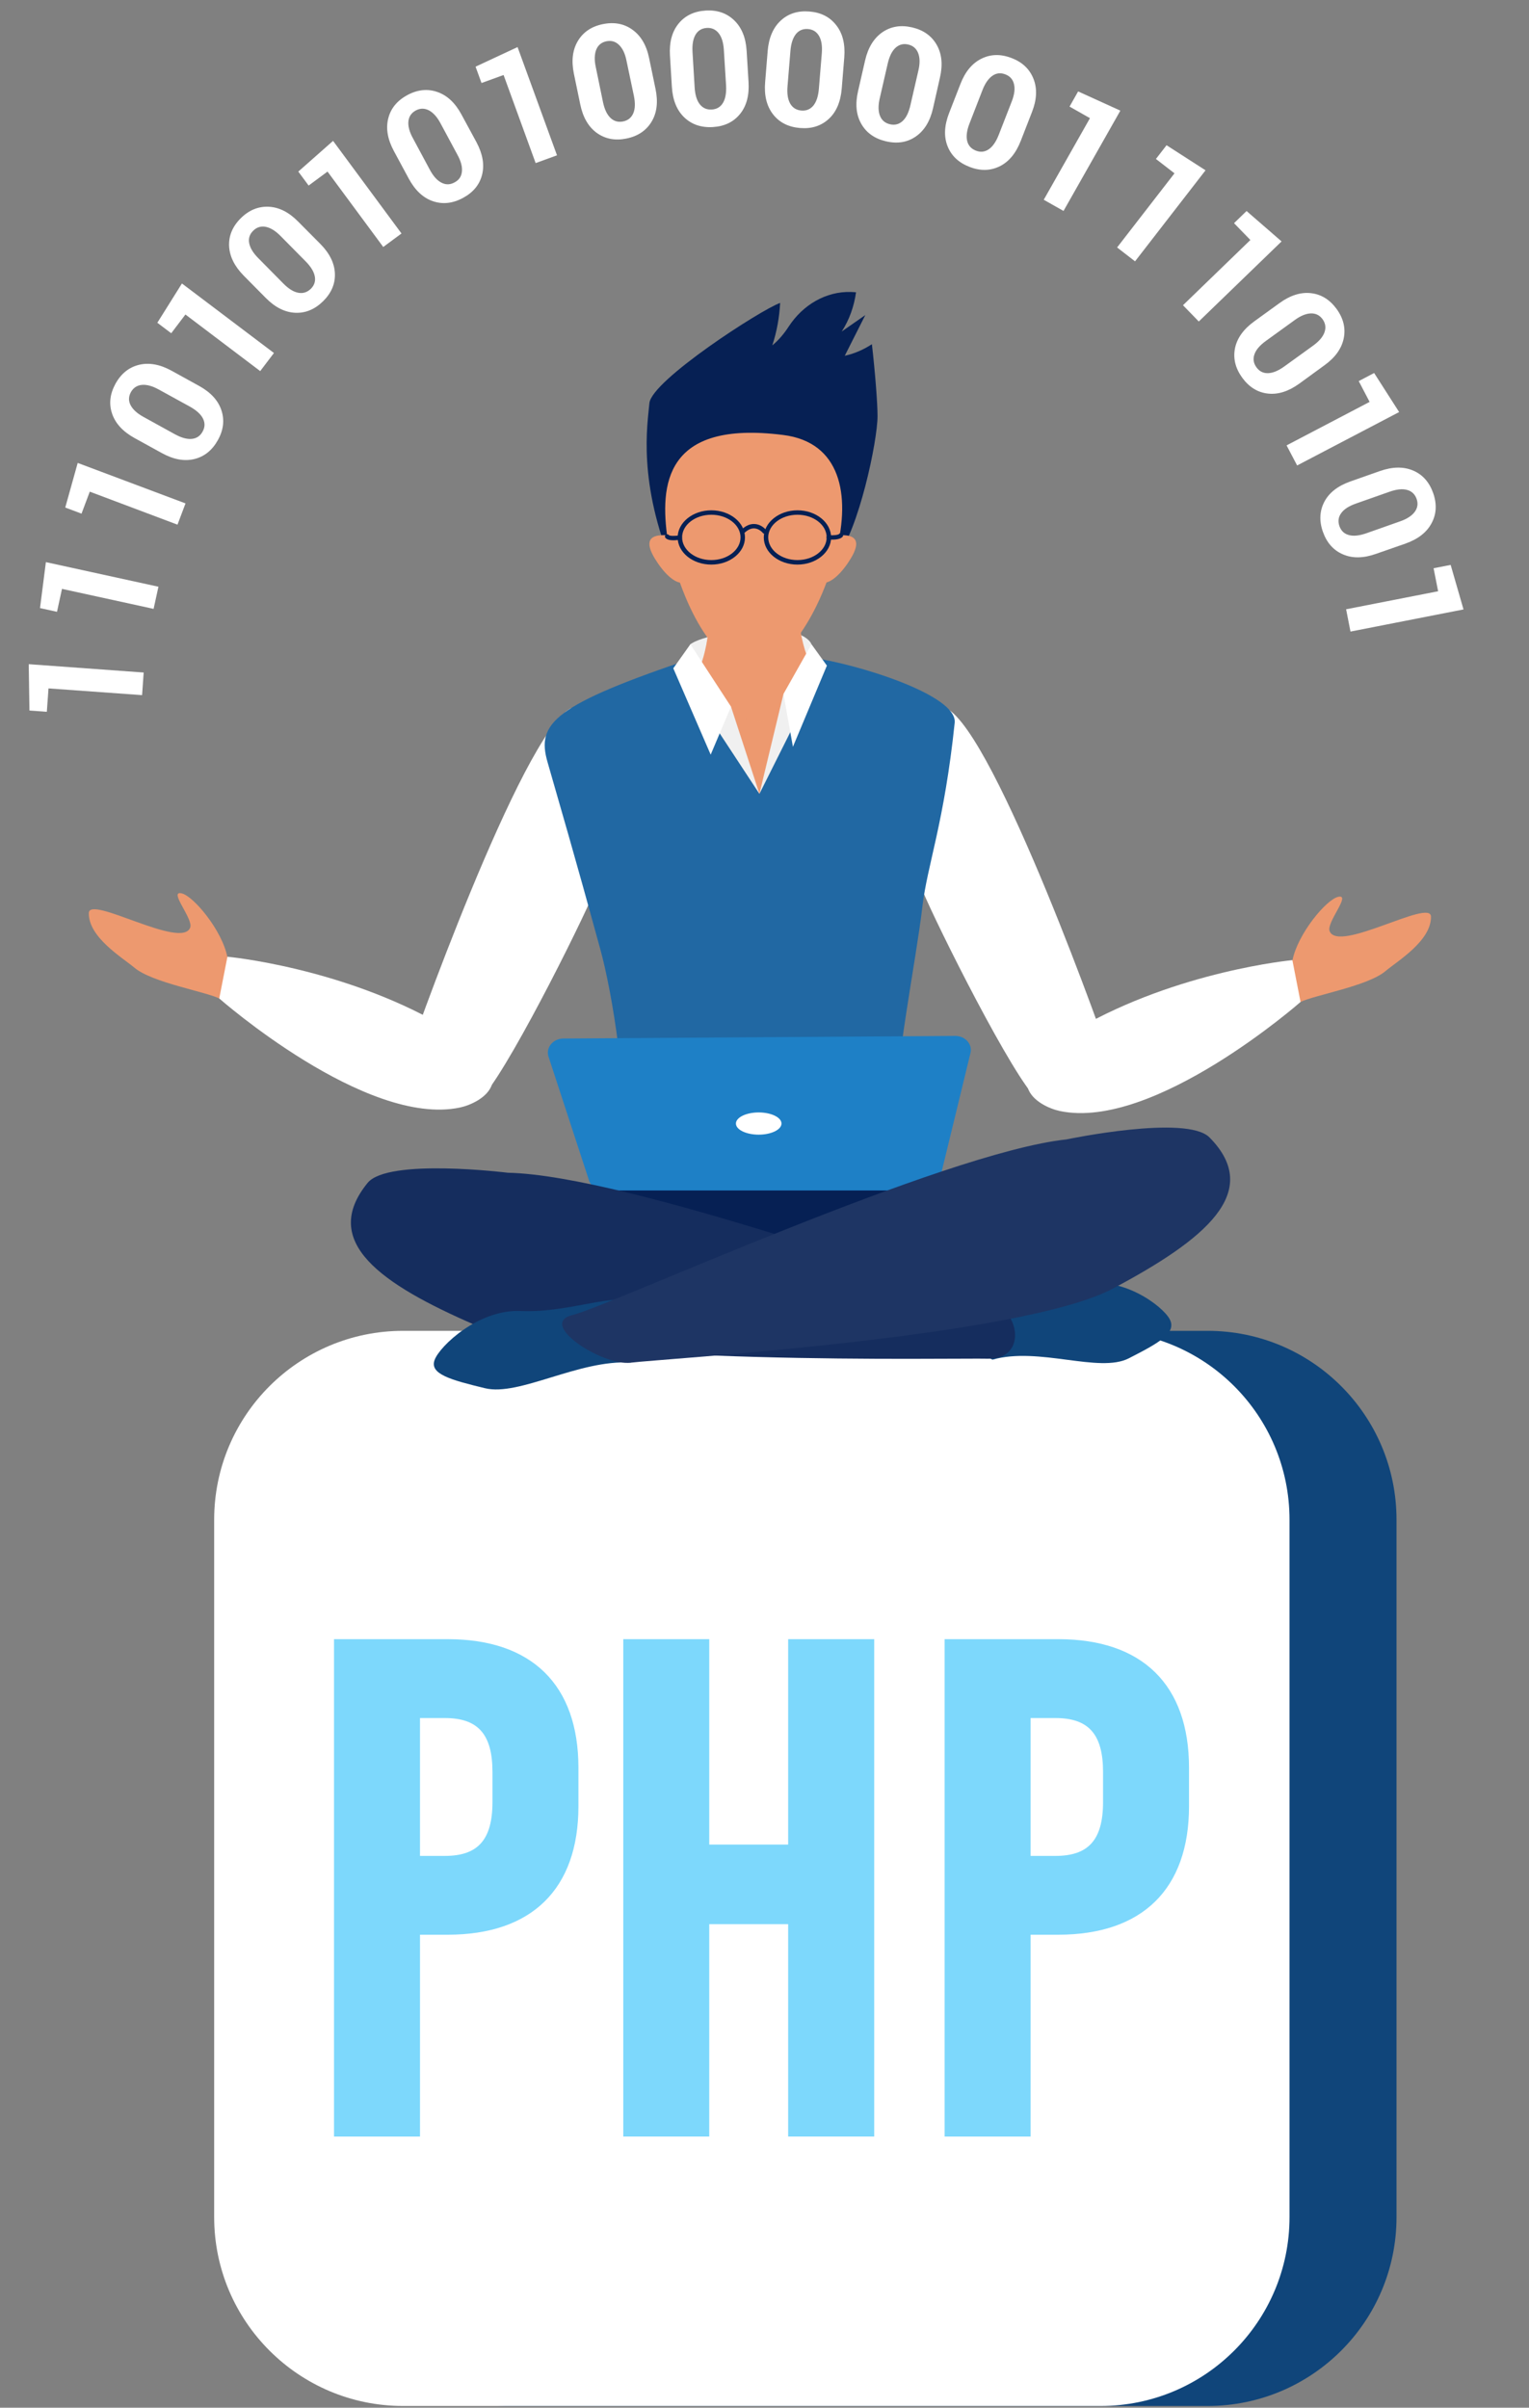 <?xml version="1.0" encoding="utf-8"?>
<!-- Generator: Adobe Illustrator 24.3.0, SVG Export Plug-In . SVG Version: 6.00 Build 0)  -->
<svg version="1.1" id="Layer_1" xmlns="http://www.w3.org/2000/svg" xmlns:xlink="http://www.w3.org/1999/xlink" x="0px" y="0px"
	 viewBox="0 0 192.62 303.38" style="enable-background:new 0 0 192.62 303.38;" xml:space="preserve">
<rect x="0" y="0" width="192.62" height="303.38" fill="#808080" stroke="none"/>
<style type="text/css">
	.st0{fill:#10457A;}
	.st1{fill:#FFFFFF;}
	.st2{fill:#7DD8FC;}
	.st3{fill:#ED996F;}
	.st4{fill:#062054;}
	.st5{fill:#2168A3;}
	.st6{fill:#1E80C6;}
	.st7{fill:#152D5E;}
	.st8{fill:#1E3564;}
	.st9{fill:#F0F0F0;}
	.st10{opacity:0.3;fill:#ED996F;}
</style>
<g>
	<g>
		<path class="st0" d="M152.13,167.69H64.26c-13.14,0-23.8,10.65-23.8,23.8v87.87c0,13.14,10.66,23.8,23.8,23.8h87.87
			c13.14,0,23.8-10.65,23.8-23.8v-87.87C175.93,178.34,165.27,167.69,152.13,167.69z"/>
		<path class="st1" d="M138.65,167.69H50.78c-13.14,0-23.8,10.65-23.8,23.8v87.87c0,13.14,10.66,23.8,23.8,23.8h87.87
			c13.14,0,23.8-10.65,23.8-23.8v-87.87C162.45,178.34,151.8,167.69,138.65,167.69z"/>
		<g>
			<path class="st2" d="M56.4,206.54H42.08v62.67h10.83v-25.43h3.49c10.56,0,16.47-5.73,16.47-16.2v-4.83
				C72.87,212.27,66.97,206.54,56.4,206.54z M62.04,227.05c0,4.83-1.88,6.8-6,6.8h-3.13v-17.37h3.13c4.12,0,6,1.97,6,6.8V227.05z"/>
			<polygon class="st2" points="99.29,232.42 89.35,232.42 89.35,206.54 78.52,206.54 78.52,269.21 89.35,269.21 89.35,242.45 
				99.29,242.45 99.29,269.21 110.13,269.21 110.13,206.54 99.29,206.54 			"/>
			<path class="st2" d="M133.32,206.54H119v62.67h10.83v-25.43h3.49c10.56,0,16.47-5.73,16.47-16.2v-4.83
				C149.79,212.27,143.89,206.54,133.32,206.54z M138.96,227.05c0,4.83-1.88,6.8-6,6.8h-3.13v-17.37h3.13c4.12,0,6,1.97,6,6.8
				V227.05z"/>
		</g>
	</g>
	<g>
		<path class="st3" d="M162.82,121.01c0.66-3.34,4.28-7.7,5.78-8.01c1.66-0.35-1.52,3.22-1.1,4.32c1.08,2.82,12.73-4.15,12.77-1.83
			c0.05,3.06-4.22,5.6-5.74,6.88c-2.23,1.88-8.89,3-10.7,3.88C163.76,126.42,157.47,125.67,162.82,121.01z"/>
		<g>
			<path class="st4" d="M106.42,44.83c0.86-1.71,1.72-3.42,2.59-5.13c-0.99,0.69-1.98,1.38-2.97,2.07c0.96-1.48,1.56-3.19,1.8-4.94
				c-0.19-0.02-0.4-0.03-0.63-0.04c-3.19-0.1-6.09,1.66-7.84,4.34c-0.58,0.89-1.25,1.71-2.08,2.39c0.58-1.73,0.89-3.54,0.99-5.35
				l0,0c-2.38,0.83-16.21,9.77-16.47,12.63c-0.25,2.75-1.5,10,3.02,20.82c0,0,17.73,2.18,20.55-1.35
				c2.82-3.52,5.17-14.72,5.17-17.85c0-1.63-0.31-5.56-0.71-9.05C108.8,44.05,107.65,44.56,106.42,44.83z"/>
			<path class="st1" d="M71.93,89.24c-6.24,3.15-20.53,43.58-20.62,44.16c-0.64,4,9.75,4.5,9.75,4.5
				c3.81-4.62,13.34-23.94,14.12-26.35C79.59,97.97,71.93,89.24,71.93,89.24z"/>
			<path class="st1" d="M119.21,89.24c6.24,3.15,20.53,43.58,20.62,44.16c0.64,4-9.75,4.5-9.75,4.5
				c-3.81-4.62-13.34-23.94-14.12-26.35C111.54,97.97,119.21,89.24,119.21,89.24z"/>
			<path class="st5" d="M87.74,82.78c-18.07,6.05-20.18,8.35-18.76,13.26c4.26,14.73,5.33,18.84,6.63,23.51
				c1.52,5.47,3.66,18.53,2.62,25.3c-1.67,10.89-0.21,20.27,18.1,19.76c18.9-0.53,16.34-7.66,16.34-22.2
				c0-8.18,2.73-21.24,3.53-28.17c0.61-5.24,2.75-10.53,4.07-23.17c0.37-3.54-12.52-7.45-17.91-8.18
				C95.83,82.02,87.74,82.78,87.74,82.78z"/>
			<path class="st1" d="M163.84,126.25c0,0-18.48,16.25-30.33,13.74c-2.58-0.55-8.93-3.89,2.19-10.32
				c12.7-7.35,27.11-8.69,27.11-8.69L163.84,126.25z"/>
			<path class="st3" d="M28.64,120.57c-0.66-3.34-4.28-7.7-5.78-8.01c-1.66-0.35,1.52,3.22,1.1,4.32
				c-1.08,2.82-12.73-4.15-12.77-1.83c-0.05,3.06,4.22,5.6,5.74,6.88c2.23,1.88,8.89,3,10.7,3.88
				C27.7,125.99,33.98,125.23,28.64,120.57z"/>
			<path class="st1" d="M27.62,125.81c0,0,18.48,16.25,30.33,13.74c2.58-0.55,8.93-3.89-2.19-10.32
				c-12.7-7.35-27.11-8.68-27.11-8.68L27.62,125.81z"/>
			<path class="st4" d="M94.17,169.15c16.26-0.46,30.41-0.96,30.41-0.96c32.62-10.35-8.35-16.98-11.88-22.47
				c-7.46,3.59-22.9,6.43-34.48-0.87c-4.91,8.11-6.35,16.52-6.35,16.52S78.42,169.6,94.17,169.15z"/>
			<path class="st0" d="M125.04,171.32c5.83-1.66,13.42,1.75,17.17-0.17c3.75-1.92,6.05-3.18,5.16-4.9
				c-0.89-1.72-6.11-5.56-10.82-4.32c-6.23,1.64-12.23-0.91-15.12,2.51C118.08,168.44,125.04,171.32,125.04,171.32z"/>
			<g>
				<g>
					<path class="st6" d="M69.1,133.14l5.1,15.59c0.25,0.75,1.01,1.27,1.88,1.27h40.4c0.92,0,1.71-0.58,1.91-1.39l3.87-15.93
						c0.27-1.11-0.67-2.16-1.93-2.15l-49.38,0.33C69.66,130.88,68.73,132.01,69.1,133.14z"/>
					<path class="st1" d="M98.45,141.57c0,0.77-1.29,1.4-2.87,1.4c-1.59,0-2.87-0.63-2.87-1.4s1.29-1.4,2.87-1.4
						C97.16,140.17,98.45,140.8,98.45,141.57z"/>
				</g>
			</g>
			<path class="st7" d="M63.99,147.77c15.3,0.32,55.35,15.26,59.91,15.95c4.56,0.69,5.81,7.64,0.48,7.48
				c-3.53-0.11-52.57,0.93-64.47-4.22c-11.9-5.16-19.65-10.51-13.6-17.93C48.88,145.89,63.99,147.77,63.99,147.77z"/>
			<path class="st0" d="M79.46,171.69c-6.51-0.41-14.03,4.28-18.36,3.23c-4.34-1.05-7.01-1.79-6.35-3.56
				c0.65-1.78,5.57-6.4,10.81-6.17c6.93,0.3,12.65-2.97,16.57-0.63C83.73,165.52,79.46,171.69,79.46,171.69z"/>
			<path class="st8" d="M134.35,143.57c-15.46,1.64-57.64,21.03-62.2,22.12c-4.55,1.09,3.75,6.46,7.31,6.01
				c3.56-0.46,49.17-3.17,60.75-9.34c11.58-6.16,18.95-12.17,12.16-19.04C149.48,140.39,134.35,143.57,134.35,143.57z"/>
			<path class="st9" d="M86.97,81.18c0,0,1.46-1.29,8-1.79c6.55-0.5,7.26,1.79,7.26,1.79v2.68l-15.26,0.41V81.18z"/>
			<g>
				<path class="st3" d="M89.74,70.73c0,11.79-1.87,13.82-1.87,13.82l7.79,15.47l6.64-16.05c0,0-2.27-2.88-2.05-13.79
					C100.62,52.21,89.74,70.73,89.74,70.73z"/>
				<path class="st10" d="M102.23,83.87c-0.37-0.57-2.17-3.86-1.97-13.67c0.06-2.98-0.21-4.89-0.67-6.11
					c-1.14-0.36-2.41-0.62-3.97-0.62c-0.07,0-0.11,0.02-0.18,0.02c-2.77,2.28-5.7,7.25-5.7,7.25c0,7.03-0.66,10.55-1.2,12.28
					c2.11,5.28,4.79,7.93,7.08,7.93C97.63,90.94,100.2,88.26,102.23,83.87z"/>
				<path class="st3" d="M102.72,69.89c-0.29,1.9,0.22,3.33,0.88,3.51c0.69,0.19,1.92-0.57,3.18-2.41c1.02-1.49,1.9-3.31-0.21-3.53
					C104.81,67.27,103.02,67.93,102.72,69.89z"/>
				<path class="st3" d="M86.95,69.89c0.29,1.9-0.22,3.33-0.88,3.51c-0.69,0.19-1.92-0.57-3.18-2.41c-1.02-1.49-1.9-3.31,0.21-3.53
					C84.86,67.27,86.65,67.93,86.95,69.89z"/>
			</g>
			<path class="st3" d="M98.67,54.81C83.7,52.91,83.11,61.11,84.11,68c0.09,0.45,0.19,0.9,0.31,1.36
				c2.56,9.95,6.93,14.92,10.48,14.92c3.4,0,8.2-5.93,10.48-14.92C107.14,62.37,105.92,55.72,98.67,54.81z"/>
			<polygon class="st9" points="92.09,89.04 95.67,100.03 89.8,91.09 			"/>
			<polygon class="st1" points="86.97,81.18 92.09,89.04 89.53,95.09 84.82,84.21 			"/>
			<polygon class="st9" points="98.7,87.44 95.67,100.03 100.22,90.94 			"/>
			<polygon class="st1" points="102.23,81.18 98.7,87.44 99.89,94.1 104.17,83.87 			"/>
			<g>
				<g>
					<g>
						<path class="st4" d="M93.57,67.26c-0.07,0-0.15-0.03-0.2-0.09c-0.11-0.11-0.1-0.29,0.01-0.4c0.55-0.53,1.13-0.79,1.72-0.74
							c0.87,0.06,1.41,0.74,1.43,0.77c0.1,0.12,0.07,0.3-0.05,0.39c-0.12,0.09-0.3,0.08-0.39-0.05c0,0-0.42-0.52-1.04-0.56
							c-0.42-0.03-0.85,0.17-1.29,0.59C93.71,67.23,93.64,67.26,93.57,67.26z"/>
					</g>
				</g>
				<g>
					<g>
						<path class="st4" d="M104.84,68c-0.19,0-0.36-0.01-0.46-0.02c-0.15-0.01-0.27-0.15-0.25-0.3c0.01-0.16,0.15-0.26,0.3-0.25
							c0.51,0.05,1.17-0.01,1.29-0.16c0.1-0.12,0.28-0.13,0.4-0.03c0.12,0.1,0.13,0.28,0.03,0.39C105.89,67.93,105.29,68,104.84,68z
							"/>
					</g>
				</g>
				<g>
					<g>
						<path class="st4" d="M84.84,68.08c-0.4,0-0.81-0.07-1.01-0.31c-0.1-0.12-0.08-0.29,0.04-0.39c0.12-0.1,0.29-0.08,0.39,0.04
							c0.11,0.12,0.75,0.14,1.33,0.03c0.17-0.03,0.3,0.07,0.33,0.22c0.03,0.15-0.07,0.3-0.22,0.33
							C85.54,68.02,85.2,68.08,84.84,68.08z"/>
					</g>
				</g>
				<g>
					<path class="st4" d="M100.46,71.14c-2.34,0-4.24-1.53-4.24-3.42c0-1.88,1.91-3.42,4.24-3.42c2.34,0,4.24,1.53,4.24,3.42
						C104.7,69.6,102.8,71.14,100.46,71.14z M100.46,64.86c-2.03,0-3.68,1.28-3.68,2.85c0,1.58,1.65,2.86,3.68,2.86
						c2.03,0,3.68-1.28,3.68-2.86C104.14,66.14,102.49,64.86,100.46,64.86z"/>
				</g>
				<g>
					<path class="st4" d="M89.61,71.14c-2.34,0-4.24-1.53-4.24-3.42c0-1.88,1.91-3.42,4.24-3.42c2.34,0,4.24,1.53,4.24,3.42
						C93.85,69.6,91.95,71.14,89.61,71.14z M89.61,64.86c-2.03,0-3.68,1.28-3.68,2.85c0,1.58,1.65,2.86,3.68,2.86
						c2.03,0,3.68-1.28,3.68-2.86C93.29,66.14,91.64,64.86,89.61,64.86z"/>
				</g>
			</g>
		</g>
	</g>
	<g>
		<path class="st1" d="M18.1,84.74l-0.2,2.85L6.11,86.74L5.9,89.69l-2.19-0.16l-0.09-5.84L18.1,84.74z"/>
		<path class="st1" d="M19.96,73.93l-0.61,2.79L7.81,74.2l-0.63,2.89l-2.14-0.47l0.74-5.79L19.96,73.93z"/>
		<path class="st1" d="M23.37,63.43l-1.01,2.68l-11.05-4.16l-1.04,2.77l-2.05-0.77l1.57-5.62L23.37,63.43z"/>
		<path class="st1" d="M25.07,48.62c1.47,0.81,2.41,1.83,2.82,3.07c0.41,1.23,0.27,2.49-0.44,3.76c-0.71,1.28-1.7,2.08-2.96,2.39
			c-1.27,0.31-2.63,0.06-4.1-0.75l-3.45-1.9c-1.46-0.81-2.4-1.83-2.82-3.07c-0.42-1.24-0.27-2.49,0.43-3.77
			c0.7-1.27,1.69-2.07,2.96-2.38c1.27-0.31,2.64-0.06,4.1,0.74L25.07,48.62z M19.98,49.07c-0.8-0.44-1.51-0.63-2.12-0.57
			c-0.61,0.06-1.07,0.37-1.37,0.91c-0.3,0.55-0.32,1.1-0.04,1.64c0.28,0.54,0.82,1.04,1.62,1.48l3.95,2.18
			c0.82,0.45,1.53,0.65,2.14,0.59c0.61-0.06,1.07-0.37,1.37-0.93c0.3-0.54,0.31-1.09,0.04-1.63c-0.27-0.54-0.82-1.04-1.64-1.5
			L19.98,49.07z"/>
		<path class="st1" d="M34.51,44.48l-1.73,2.28l-9.42-7.13l-1.79,2.36l-1.75-1.32l3.1-4.95L34.51,44.48z"/>
		<path class="st1" d="M40.35,30.73c1.18,1.19,1.79,2.44,1.84,3.74c0.05,1.3-0.45,2.46-1.48,3.48c-1.05,1.03-2.22,1.52-3.52,1.46
			c-1.3-0.06-2.54-0.68-3.72-1.88l-2.77-2.8c-1.17-1.19-1.78-2.44-1.84-3.74c-0.05-1.3,0.44-2.47,1.48-3.5
			c1.03-1.02,2.21-1.5,3.51-1.44c1.31,0.06,2.55,0.69,3.72,1.88L40.35,30.73z M35.34,29.73c-0.64-0.65-1.27-1.03-1.87-1.15
			c-0.6-0.11-1.13,0.05-1.57,0.49c-0.45,0.44-0.62,0.96-0.51,1.56c0.11,0.6,0.49,1.23,1.13,1.88l3.17,3.21
			c0.66,0.67,1.29,1.06,1.89,1.17c0.6,0.11,1.12-0.06,1.58-0.5c0.44-0.44,0.61-0.96,0.5-1.55c-0.11-0.6-0.49-1.23-1.15-1.9
			L35.34,29.73z"/>
		<path class="st1" d="M50.58,29.42l-2.3,1.7l-7.02-9.5l-2.38,1.76l-1.3-1.76l4.38-3.87L50.58,29.42z"/>
		<path class="st1" d="M60.02,17.91c0.79,1.48,1.03,2.85,0.71,4.11c-0.32,1.26-1.12,2.23-2.41,2.92c-1.29,0.7-2.56,0.83-3.79,0.41
			c-1.23-0.42-2.24-1.37-3.04-2.85l-1.87-3.47c-0.79-1.47-1.03-2.84-0.71-4.11c0.32-1.27,1.12-2.24,2.41-2.94
			c1.28-0.69,2.54-0.82,3.78-0.39c1.24,0.43,2.25,1.38,3.04,2.85L60.02,17.91z M55.49,15.53c-0.43-0.81-0.93-1.35-1.47-1.63
			c-0.55-0.28-1.09-0.27-1.64,0.02c-0.55,0.3-0.86,0.75-0.93,1.36c-0.06,0.61,0.12,1.32,0.56,2.12l2.13,3.97
			c0.44,0.83,0.94,1.38,1.48,1.65c0.54,0.28,1.09,0.27,1.65-0.04c0.55-0.29,0.86-0.74,0.92-1.35c0.07-0.61-0.12-1.32-0.57-2.14
			L55.49,15.53z"/>
		<path class="st1" d="M70.17,19.57l-2.69,0.98l-4.04-11.1l-2.78,1.01l-0.75-2.06l5.29-2.47L70.17,19.57z"/>
		<path class="st1" d="M82.58,11.2c0.34,1.64,0.18,3.02-0.5,4.14c-0.67,1.11-1.72,1.82-3.14,2.11c-1.44,0.3-2.68,0.06-3.74-0.69
			c-1.06-0.76-1.76-1.96-2.1-3.6L72.3,9.3c-0.34-1.64-0.17-3.02,0.5-4.14c0.67-1.12,1.72-1.83,3.15-2.12
			c1.42-0.29,2.67-0.06,3.73,0.71c1.06,0.76,1.77,1.96,2.1,3.6L82.58,11.2z M78.92,7.63c-0.18-0.9-0.5-1.56-0.95-1.98
			C77.53,5.22,77,5.08,76.4,5.2c-0.62,0.13-1.04,0.47-1.28,1.04c-0.23,0.56-0.26,1.3-0.07,2.19l0.91,4.42
			c0.19,0.92,0.51,1.59,0.95,2.01c0.44,0.42,0.97,0.57,1.6,0.44c0.61-0.13,1.03-0.47,1.27-1.03c0.24-0.56,0.26-1.3,0.07-2.22
			L78.92,7.63z"/>
		<path class="st1" d="M94.3,10.35c0.1,1.67-0.26,3.02-1.08,4.02c-0.82,1.01-1.96,1.55-3.41,1.64c-1.46,0.09-2.67-0.32-3.61-1.22
			c-0.94-0.9-1.46-2.19-1.56-3.86L84.4,7c-0.1-1.67,0.26-3.01,1.08-4.02c0.82-1.01,1.96-1.56,3.42-1.65
			c1.45-0.09,2.65,0.32,3.59,1.23c0.95,0.91,1.47,2.2,1.57,3.86L94.3,10.35z M91.19,6.29c-0.06-0.92-0.27-1.62-0.65-2.1
			c-0.38-0.48-0.88-0.71-1.5-0.67c-0.63,0.04-1.1,0.32-1.41,0.84c-0.31,0.52-0.44,1.24-0.39,2.16l0.27,4.5
			c0.06,0.93,0.27,1.64,0.65,2.12c0.38,0.48,0.88,0.7,1.52,0.66c0.62-0.04,1.09-0.32,1.4-0.84c0.31-0.52,0.44-1.25,0.39-2.19
			L91.19,6.29z"/>
		<path class="st1" d="M106.04,11.16c-0.14,1.67-0.68,2.95-1.64,3.83c-0.96,0.88-2.16,1.26-3.61,1.14c-1.46-0.12-2.6-0.69-3.4-1.72
			c-0.8-1.03-1.14-2.37-1-4.05l0.32-3.93c0.14-1.66,0.68-2.94,1.64-3.83c0.96-0.89,2.16-1.27,3.62-1.15
			c1.45,0.12,2.58,0.69,3.38,1.73c0.81,1.03,1.14,2.38,1.01,4.05L106.04,11.16z M103.53,6.7c0.07-0.91-0.04-1.64-0.35-2.17
			c-0.31-0.53-0.77-0.82-1.39-0.87c-0.63-0.05-1.13,0.16-1.52,0.63c-0.38,0.48-0.61,1.17-0.69,2.08l-0.37,4.5
			c-0.08,0.94,0.04,1.66,0.34,2.19c0.31,0.53,0.78,0.82,1.41,0.87c0.62,0.05,1.12-0.16,1.51-0.63c0.38-0.47,0.61-1.17,0.69-2.11
			L103.53,6.7z"/>
		<path class="st1" d="M117.54,13.64c-0.37,1.64-1.1,2.82-2.17,3.56c-1.07,0.74-2.32,0.94-3.74,0.61c-1.43-0.33-2.47-1.06-3.12-2.19
			c-0.65-1.13-0.79-2.51-0.41-4.15l0.88-3.84c0.37-1.63,1.1-2.81,2.17-3.56c1.08-0.74,2.32-0.95,3.75-0.62
			c1.42,0.33,2.45,1.06,3.1,2.19c0.65,1.14,0.79,2.52,0.41,4.15L117.54,13.64z M115.7,8.87c0.21-0.89,0.19-1.63-0.04-2.2
			c-0.23-0.57-0.65-0.92-1.25-1.06c-0.61-0.14-1.14,0-1.59,0.41c-0.45,0.41-0.77,1.07-0.98,1.96l-1.01,4.4
			c-0.21,0.91-0.2,1.65,0.03,2.22c0.23,0.57,0.65,0.92,1.27,1.06c0.61,0.14,1.13,0,1.58-0.41c0.45-0.41,0.77-1.08,0.98-1.99
			L115.7,8.87z"/>
		<path class="st1" d="M128.59,17.76c-0.61,1.56-1.5,2.63-2.66,3.2c-1.17,0.57-2.43,0.6-3.79,0.07c-1.37-0.53-2.29-1.4-2.77-2.61
			c-0.48-1.21-0.41-2.6,0.19-4.16l1.43-3.67c0.6-1.56,1.49-2.63,2.66-3.2c1.17-0.58,2.44-0.6,3.8-0.07c1.36,0.52,2.27,1.4,2.75,2.62
			c0.48,1.22,0.42,2.61-0.19,4.17L128.59,17.76z M127.46,12.78c0.33-0.85,0.43-1.58,0.28-2.18c-0.14-0.6-0.51-1.01-1.09-1.23
			c-0.59-0.23-1.13-0.17-1.63,0.18c-0.5,0.35-0.92,0.95-1.25,1.8l-1.63,4.2c-0.34,0.87-0.44,1.61-0.3,2.2c0.14,0.59,0.51,1,1.1,1.23
			c0.58,0.23,1.12,0.17,1.62-0.17c0.5-0.34,0.92-0.95,1.26-1.82L127.46,12.78z"/>
		<path class="st1" d="M133.98,26.58l-2.49-1.41l5.82-10.28l-2.57-1.46l1.08-1.91l5.32,2.42L133.98,26.58z"/>
		<path class="st1" d="M142.99,32.93l-2.26-1.75l7.23-9.34l-2.34-1.81l1.34-1.73l4.91,3.16L142.99,32.93z"/>
		<path class="st1" d="M151.02,40.51l-1.99-2.05l8.49-8.22l-2.06-2.12l1.58-1.53l4.41,3.83L151.02,40.51z"/>
		<path class="st1" d="M163.68,48.34c-1.36,0.98-2.68,1.4-3.97,1.25c-1.29-0.15-2.36-0.82-3.22-2c-0.86-1.19-1.16-2.42-0.91-3.7
			c0.26-1.28,1.07-2.41,2.42-3.39l3.19-2.31c1.35-0.98,2.68-1.4,3.97-1.25c1.3,0.15,2.37,0.82,3.23,2c0.85,1.18,1.15,2.41,0.89,3.69
			c-0.26,1.28-1.07,2.42-2.42,3.39L163.68,48.34z M165.44,43.54c0.74-0.54,1.22-1.1,1.42-1.68c0.2-0.58,0.12-1.12-0.24-1.63
			c-0.37-0.51-0.86-0.75-1.47-0.74c-0.61,0.02-1.29,0.29-2.03,0.83l-3.65,2.64c-0.76,0.55-1.24,1.11-1.44,1.69
			c-0.2,0.58-0.12,1.12,0.26,1.64c0.36,0.5,0.85,0.75,1.46,0.73c0.61-0.02,1.29-0.3,2.05-0.85L165.44,43.54z"/>
		<path class="st1" d="M163.41,58.65l-1.33-2.53l10.46-5.48l-1.37-2.62l1.94-1.02l3.15,4.92L163.41,58.65z"/>
		<path class="st1" d="M173.34,69.79c-1.58,0.56-2.97,0.58-4.16,0.06c-1.2-0.51-2.03-1.46-2.52-2.83c-0.49-1.38-0.42-2.65,0.18-3.8
			c0.61-1.15,1.7-2,3.29-2.56l3.72-1.31c1.58-0.55,2.96-0.57,4.17-0.06c1.2,0.51,2.04,1.46,2.53,2.84c0.48,1.37,0.42,2.64-0.2,3.79
			c-0.61,1.16-1.71,2.01-3.28,2.57L173.34,69.79z M176.39,65.69c0.86-0.3,1.48-0.71,1.84-1.2c0.36-0.5,0.44-1.04,0.23-1.63
			c-0.21-0.59-0.61-0.97-1.2-1.13c-0.59-0.16-1.32-0.08-2.18,0.22l-4.26,1.5c-0.88,0.31-1.51,0.71-1.86,1.21
			c-0.36,0.49-0.43,1.04-0.22,1.64c0.21,0.59,0.6,0.96,1.19,1.12c0.59,0.16,1.32,0.08,2.21-0.23L176.39,65.69z"/>
		<path class="st1" d="M170.13,79.58l-0.55-2.81l11.59-2.27l-0.57-2.9l2.15-0.42l1.62,5.61L170.13,79.58z"/>
	</g>
</g>
</svg>

